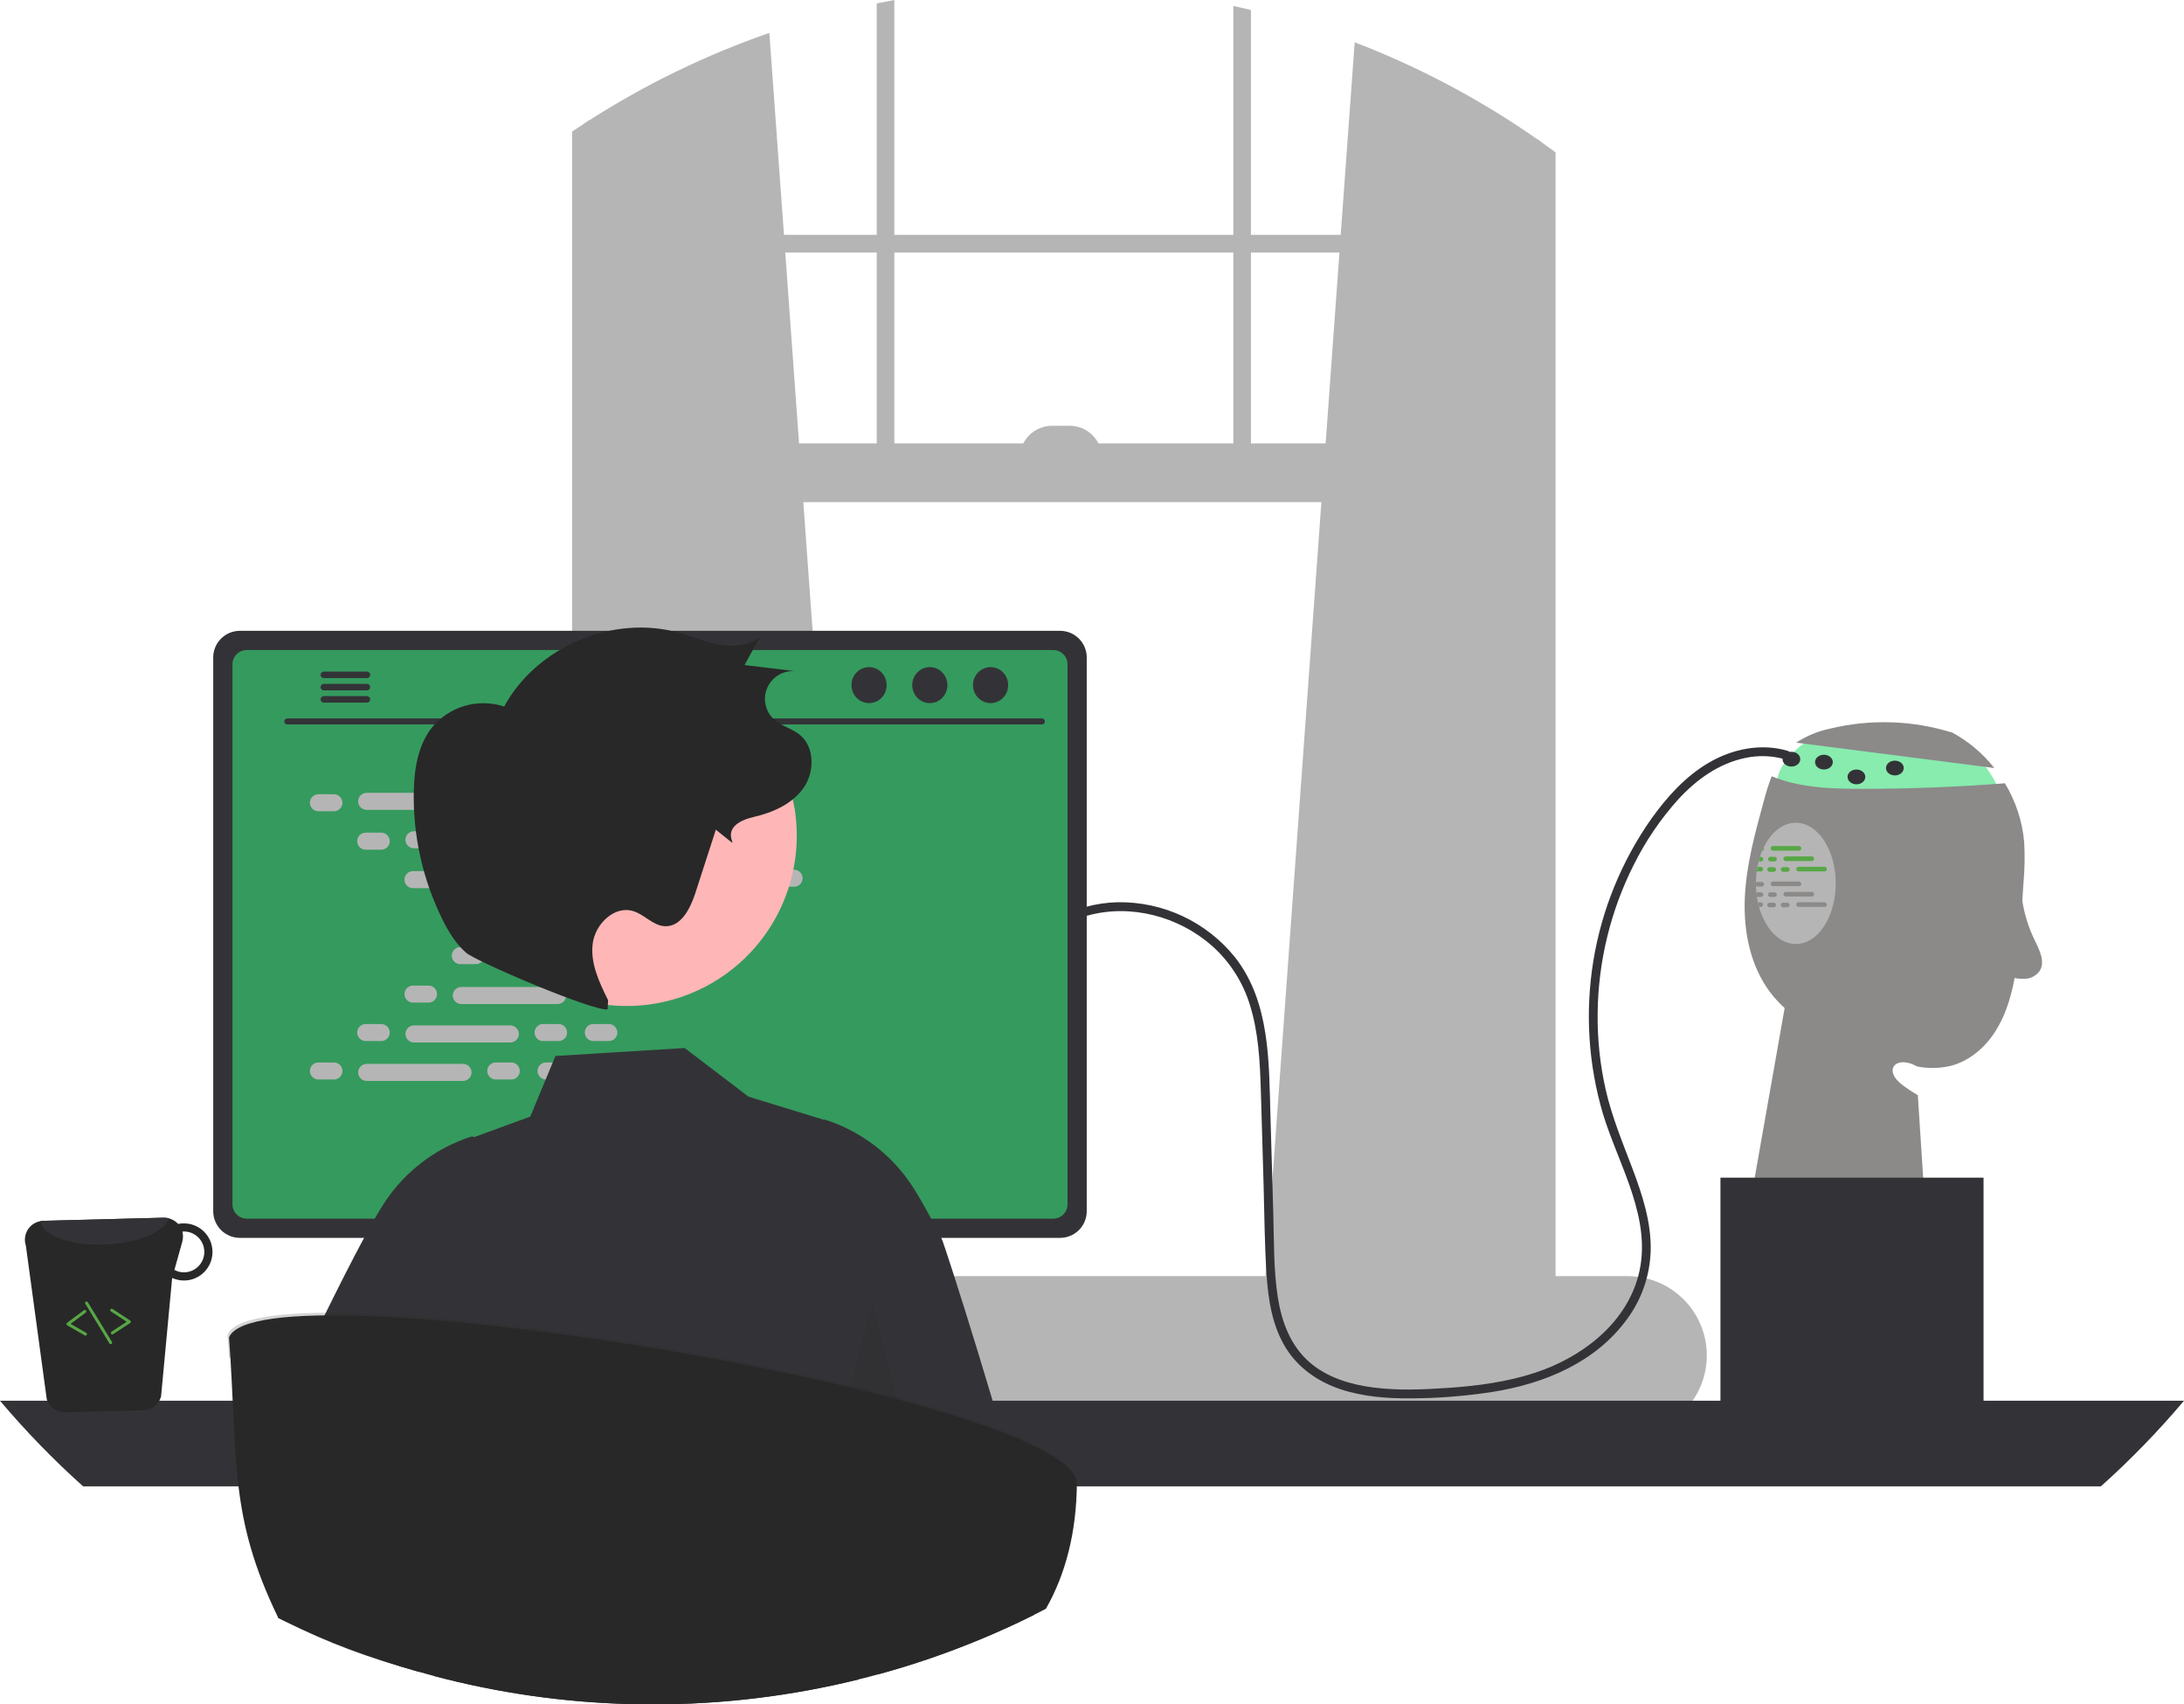 <svg width="605" height="472" viewBox="0 0 605 472" fill="none" xmlns="http://www.w3.org/2000/svg">
<g clip-path="url(#clip0_214_137)">
<path d="M503.098 203.556C503.098 203.556 488.874 211.469 492.969 220.479C497.063 229.489 555.203 222.117 555.203 222.117C555.203 222.117 551.109 209.831 543.739 207.374C536.369 204.917 503.098 203.556 503.098 203.556Z" fill="#38E078" fill-opacity="0.6"/>
<path d="M497.554 205.666C500.413 203.808 503.59 202.493 506.927 201.789C518.056 199.092 529.707 199.455 540.646 202.841L540.445 202.678C545.106 205.139 549.197 208.551 552.455 212.694L497.554 205.666Z" fill="#8C8989"/>
<path d="M560.542 244.412C560.346 247.352 560.149 250.29 559.953 253.225C559.683 259.372 559.013 265.496 557.946 271.556C556.947 276.626 555.359 281.655 552.517 285.971C549.676 290.279 545.459 293.842 540.463 295.153C537.397 295.888 534.208 295.958 531.112 295.358C525.273 292.04 521.318 296.283 527.149 300.6C528.471 301.578 529.846 302.483 531.267 303.311L533.912 344.157L484.78 333.509L494.369 279.173C492.9 277.838 491.557 276.371 490.357 274.791C484.862 267.493 482.97 257.984 483.331 248.86C483.699 239.727 486.131 230.824 488.547 222.019C489.163 219.63 489.906 217.276 490.774 214.967C491.847 215.409 492.936 215.81 494.042 216.146C501.108 218.292 508.617 218.464 516.004 218.456C529.147 218.448 542.273 217.935 555.383 216.916C558.396 221.877 560.226 227.466 560.731 233.248C560.942 236.969 560.879 240.7 560.542 244.412Z" fill="#8C8989"/>
<path d="M350.404 355.292L426.044 362.008L426.854 362.082V39.258C426.584 39.069 426.314 38.881 426.044 38.693C410.28 27.664 393.227 18.603 375.265 11.713L371.4 65.034L371.048 69.915L367.224 122.794L366.045 139.06L350.543 353.408L350.404 355.292Z" fill="#B5B5B5"/>
<path d="M163.349 33.246C162.808 33.59 162.268 33.934 161.728 34.294V362.082L163.349 361.935L238.169 355.292L238.03 353.408L222.529 139.06L221.35 122.794L217.526 69.915L217.173 65.034L213.12 9.116C195.64 15.177 178.934 23.276 163.349 33.246Z" fill="#B5B5B5"/>
<path d="M161.727 34.294C160.638 34.998 159.549 35.719 158.477 36.448V366.554C158.477 374.802 163.365 381.715 169.9 383.476C170.968 383.765 172.069 383.911 173.175 383.91H416.217C417.321 383.912 418.419 383.766 419.484 383.476C421.913 382.802 424.115 381.483 425.855 379.659C429.174 376.111 430.988 371.413 430.916 366.554V42.19C429.573 41.199 428.222 40.216 426.854 39.258C426.584 39.069 426.314 38.881 426.043 38.692V366.554C426.045 367.617 425.919 368.675 425.667 369.707C424.512 374.581 420.704 378.152 416.217 378.152H173.175C167.754 378.152 163.349 372.951 163.349 366.554V33.246C162.808 33.59 162.268 33.934 161.727 34.294Z" fill="#B5B5B5"/>
<path d="M428.479 65.037H160.911V69.917H428.479V65.037Z" fill="#B5B5B5"/>
<path d="M346.531 2.777C344.91 2.375 343.288 1.998 341.65 1.646V134.178H346.531V2.777Z" fill="#B5B5B5"/>
<path d="M247.742 0C246.112 0.303 244.483 0.614 242.861 0.95V134.178H247.742V0Z" fill="#B5B5B5"/>
<path d="M108.452 375.367C108.451 378.168 108.987 380.943 110.032 383.541C110.433 384.549 110.913 385.524 111.465 386.457C112.179 387.675 113.007 388.821 113.938 389.881C115.995 392.226 118.529 394.104 121.37 395.391C124.212 396.678 127.295 397.343 130.414 397.343H450.847C456.672 397.343 462.258 395.028 466.377 390.909C470.496 386.789 472.809 381.201 472.809 375.375C472.809 369.549 470.496 363.962 466.377 359.842C462.258 355.723 456.672 353.408 450.847 353.408H130.414C124.592 353.414 119.011 355.729 114.893 359.846C110.776 363.962 108.46 369.544 108.452 375.367Z" fill="#B5B5B5"/>
<path d="M160.911 139.062L426.853 139.062V122.793L160.911 122.793V139.062Z" fill="#B5B5B5"/>
<path d="M305.268 126.86H282.496C282.496 125.685 282.727 124.521 283.177 123.436C283.626 122.35 284.285 121.364 285.116 120.533C285.947 119.702 286.933 119.043 288.018 118.593C289.104 118.143 290.267 117.912 291.442 117.912H296.321C298.694 117.912 300.97 118.855 302.647 120.533C304.325 122.211 305.268 124.487 305.268 126.86Z" fill="#B5B5B5"/>
<path d="M0 387.915C7.114 396.346 14.808 404.27 23.027 411.627H581.973C590.192 404.27 597.886 396.346 605 387.915H0Z" fill="#333337"/>
<path d="M151.623 308.622V392.625H210.459V308.622C210.46 308.018 210.267 307.429 209.909 306.943C209.551 306.456 209.046 306.097 208.469 305.919C208.197 305.829 207.912 305.785 207.625 305.788H154.464C154.091 305.787 153.722 305.86 153.378 306.002C153.033 306.144 152.72 306.353 152.456 306.616C152.192 306.879 151.983 307.192 151.84 307.536C151.697 307.88 151.623 308.249 151.623 308.622ZM174.584 337.486C174.599 335.83 175.268 334.247 176.444 333.081C177.62 331.915 179.209 331.261 180.865 331.261C182.52 331.261 184.109 331.915 185.285 333.081C186.461 334.247 187.13 335.83 187.145 337.486V347.232C187.137 348.893 186.471 350.483 185.294 351.654C184.117 352.825 182.525 353.483 180.865 353.483C179.204 353.483 177.612 352.825 176.435 351.654C175.258 350.483 174.592 348.893 174.584 347.232V337.486Z" fill="#282828"/>
<path d="M151.442 389.938V398.039C151.444 398.458 151.61 398.86 151.906 399.158C152.202 399.455 152.603 399.624 153.023 399.628H209.058C209.478 399.626 209.88 399.457 210.176 399.16C210.473 398.862 210.639 398.459 210.639 398.039V389.938H151.442Z" fill="#333337"/>
<path d="M59.065 182.061V335.438C59.067 337.393 59.844 339.267 61.226 340.649C62.608 342.031 64.481 342.808 66.435 342.81H293.673C295.627 342.808 297.5 342.031 298.882 340.649C300.264 339.267 301.041 337.393 301.042 335.438V182.061C301.038 180.108 300.26 178.237 298.878 176.856C297.497 175.476 295.625 174.7 293.673 174.698H66.435C64.483 174.7 62.611 175.476 61.23 176.856C59.848 178.237 59.07 180.108 59.065 182.061Z" fill="#333337"/>
<path d="M64.396 183.969V333.546C64.398 334.59 64.813 335.591 65.552 336.33C66.29 337.068 67.291 337.484 68.335 337.486H291.781C292.825 337.484 293.826 337.068 294.564 336.33C295.302 335.591 295.718 334.59 295.72 333.546V183.969C295.719 182.924 295.305 181.921 294.566 181.181C293.828 180.44 292.826 180.024 291.781 180.021H68.335C67.289 180.024 66.288 180.44 65.549 181.181C64.811 181.921 64.396 182.924 64.396 183.969Z" fill="#38E078" fill-opacity="0.6"/>
<path d="M109.958 401.536C110.186 401.821 110.475 402.051 110.804 402.209C111.133 402.366 111.493 402.447 111.858 402.445H244.794C245.157 402.445 245.516 402.363 245.844 402.207C246.173 402.05 246.462 401.822 246.691 401.54C246.92 401.258 247.083 400.928 247.168 400.574C247.254 400.221 247.26 399.853 247.185 399.497L245.121 389.693C245.036 389.293 244.852 388.921 244.586 388.61C244.32 388.3 243.98 388.061 243.598 387.915C243.322 387.807 243.027 387.751 242.73 387.751H113.913C113.616 387.751 113.322 387.807 113.045 387.915C112.663 388.061 112.324 388.3 112.058 388.61C111.792 388.921 111.608 389.293 111.522 389.693L109.459 399.497C109.385 399.852 109.392 400.22 109.478 400.573C109.565 400.926 109.729 401.255 109.958 401.536Z" fill="#282828"/>
<path d="M238.092 391.974H241.386C241.607 391.974 241.786 391.795 241.786 391.575V389.917C241.786 389.696 241.607 389.517 241.386 389.517H238.092C237.871 389.517 237.692 389.696 237.692 389.917V391.575C237.692 391.795 237.871 391.974 238.092 391.974Z" fill="#333337"/>
<path d="M229.903 391.974H233.198C233.419 391.974 233.598 391.795 233.598 391.575V389.917C233.598 389.696 233.419 389.517 233.198 389.517H229.903C229.682 389.517 229.503 389.696 229.503 389.917V391.575C229.503 391.795 229.682 391.974 229.903 391.974Z" fill="#333337"/>
<path d="M221.714 391.974H225.009C225.23 391.974 225.409 391.795 225.409 391.575V389.917C225.409 389.696 225.23 389.517 225.009 389.517H221.714C221.493 389.517 221.314 389.696 221.314 389.917V391.575C221.314 391.795 221.493 391.974 221.714 391.974Z" fill="#333337"/>
<path d="M213.526 391.974H216.82C217.041 391.974 217.22 391.795 217.22 391.575V389.917C217.22 389.696 217.041 389.517 216.82 389.517H213.526C213.305 389.517 213.126 389.696 213.126 389.917V391.575C213.126 391.795 213.305 391.974 213.526 391.974Z" fill="#333337"/>
<path d="M205.337 391.974H208.631C208.852 391.974 209.031 391.795 209.031 391.575V389.917C209.031 389.696 208.852 389.517 208.631 389.517H205.337C205.116 389.517 204.937 389.696 204.937 389.917V391.575C204.937 391.795 205.116 391.974 205.337 391.974Z" fill="#333337"/>
<path d="M197.148 391.974H200.443C200.664 391.974 200.843 391.795 200.843 391.575V389.917C200.843 389.696 200.664 389.517 200.443 389.517H197.148C196.927 389.517 196.748 389.696 196.748 389.917V391.575C196.748 391.795 196.927 391.974 197.148 391.974Z" fill="#333337"/>
<path d="M188.959 391.974H192.254C192.475 391.974 192.654 391.795 192.654 391.575V389.917C192.654 389.696 192.475 389.517 192.254 389.517H188.959C188.738 389.517 188.559 389.696 188.559 389.917V391.575C188.559 391.795 188.738 391.974 188.959 391.974Z" fill="#333337"/>
<path d="M180.771 391.974H184.066C184.286 391.974 184.465 391.795 184.465 391.575V389.917C184.465 389.696 184.286 389.517 184.066 389.517H180.771C180.55 389.517 180.371 389.696 180.371 389.917V391.575C180.371 391.795 180.55 391.974 180.771 391.974Z" fill="#333337"/>
<path d="M172.582 391.974H175.877C176.097 391.974 176.276 391.795 176.276 391.575V389.917C176.276 389.696 176.097 389.517 175.877 389.517H172.582C172.361 389.517 172.182 389.696 172.182 389.917V391.575C172.182 391.795 172.361 391.974 172.582 391.974Z" fill="#333337"/>
<path d="M164.393 391.974H167.688C167.909 391.974 168.088 391.795 168.088 391.575V389.917C168.088 389.696 167.909 389.517 167.688 389.517H164.393C164.173 389.517 163.994 389.696 163.994 389.917V391.575C163.994 391.795 164.173 391.974 164.393 391.974Z" fill="#333337"/>
<path d="M156.204 391.974H159.499C159.72 391.974 159.899 391.795 159.899 391.575V389.917C159.899 389.696 159.72 389.517 159.499 389.517H156.204C155.984 389.517 155.805 389.696 155.805 389.917V391.575C155.805 391.795 155.984 391.974 156.204 391.974Z" fill="#333337"/>
<path d="M148.015 391.974H151.31C151.531 391.974 151.71 391.795 151.71 391.575V389.917C151.71 389.696 151.531 389.517 151.31 389.517H148.015C147.795 389.517 147.616 389.696 147.616 389.917V391.575C147.616 391.795 147.795 391.974 148.015 391.974Z" fill="#333337"/>
<path d="M139.827 391.974H143.122C143.343 391.974 143.521 391.795 143.521 391.575V389.917C143.521 389.696 143.343 389.517 143.122 389.517H139.827C139.606 389.517 139.427 389.696 139.427 389.917V391.575C139.427 391.795 139.606 391.974 139.827 391.974Z" fill="#333337"/>
<path d="M131.638 391.974H134.933C135.154 391.974 135.333 391.795 135.333 391.575V389.917C135.333 389.696 135.154 389.517 134.933 389.517H131.638C131.417 389.517 131.238 389.696 131.238 389.917V391.575C131.238 391.795 131.417 391.974 131.638 391.974Z" fill="#333337"/>
<path d="M123.449 391.974H126.744C126.965 391.974 127.144 391.795 127.144 391.575V389.917C127.144 389.696 126.965 389.517 126.744 389.517H123.449C123.229 389.517 123.05 389.696 123.05 389.917V391.575C123.05 391.795 123.229 391.974 123.449 391.974Z" fill="#333337"/>
<path d="M115.26 391.974H118.555C118.776 391.974 118.955 391.795 118.955 391.575V389.917C118.955 389.696 118.776 389.517 118.555 389.517H115.26C115.04 389.517 114.861 389.696 114.861 389.917V391.575C114.861 391.795 115.04 391.974 115.26 391.974Z" fill="#333337"/>
<path d="M238.188 396.07H241.483C241.704 396.07 241.883 395.891 241.883 395.67V394.012C241.883 393.791 241.704 393.612 241.483 393.612H238.188C237.967 393.612 237.788 393.791 237.788 394.012V395.67C237.788 395.891 237.967 396.07 238.188 396.07Z" fill="#333337"/>
<path d="M230 396.07H233.295C233.515 396.07 233.694 395.891 233.694 395.67V394.012C233.694 393.791 233.515 393.612 233.295 393.612H230C229.779 393.612 229.6 393.791 229.6 394.012V395.67C229.6 395.891 229.779 396.07 230 396.07Z" fill="#333337"/>
<path d="M221.811 396.07H225.106C225.326 396.07 225.505 395.891 225.505 395.67V394.012C225.505 393.791 225.326 393.612 225.106 393.612H221.811C221.59 393.612 221.411 393.791 221.411 394.012V395.67C221.411 395.891 221.59 396.07 221.811 396.07Z" fill="#333337"/>
<path d="M213.622 396.07H216.917C217.138 396.07 217.317 395.891 217.317 395.67V394.012C217.317 393.791 217.138 393.612 216.917 393.612H213.622C213.402 393.612 213.223 393.791 213.223 394.012V395.67C213.223 395.891 213.402 396.07 213.622 396.07Z" fill="#333337"/>
<path d="M205.433 396.07H208.728C208.949 396.07 209.128 395.891 209.128 395.67V394.012C209.128 393.791 208.949 393.612 208.728 393.612H205.433C205.213 393.612 205.034 393.791 205.034 394.012V395.67C205.034 395.891 205.213 396.07 205.433 396.07Z" fill="#333337"/>
<path d="M197.245 396.07H200.54C200.76 396.07 200.939 395.891 200.939 395.67V394.012C200.939 393.791 200.76 393.612 200.54 393.612H197.245C197.024 393.612 196.845 393.791 196.845 394.012V395.67C196.845 395.891 197.024 396.07 197.245 396.07Z" fill="#333337"/>
<path d="M189.056 396.07H192.351C192.572 396.07 192.75 395.891 192.75 395.67V394.012C192.75 393.791 192.572 393.612 192.351 393.612H189.056C188.835 393.612 188.656 393.791 188.656 394.012V395.67C188.656 395.891 188.835 396.07 189.056 396.07Z" fill="#333337"/>
<path d="M180.867 396.07H184.162C184.383 396.07 184.562 395.891 184.562 395.67V394.012C184.562 393.791 184.383 393.612 184.162 393.612H180.867C180.647 393.612 180.468 393.791 180.468 394.012V395.67C180.468 395.891 180.647 396.07 180.867 396.07Z" fill="#333337"/>
<path d="M172.678 396.07H175.973C176.194 396.07 176.373 395.891 176.373 395.67V394.012C176.373 393.791 176.194 393.612 175.973 393.612H172.678C172.458 393.612 172.279 393.791 172.279 394.012V395.67C172.279 395.891 172.458 396.07 172.678 396.07Z" fill="#333337"/>
<path d="M164.49 396.07H167.785C168.006 396.07 168.185 395.891 168.185 395.67V394.012C168.185 393.791 168.006 393.612 167.785 393.612H164.49C164.269 393.612 164.09 393.791 164.09 394.012V395.67C164.09 395.891 164.269 396.07 164.49 396.07Z" fill="#333337"/>
<path d="M156.301 396.07H159.596C159.817 396.07 159.996 395.891 159.996 395.67V394.012C159.996 393.791 159.817 393.612 159.596 393.612H156.301C156.08 393.612 155.901 393.791 155.901 394.012V395.67C155.901 395.891 156.08 396.07 156.301 396.07Z" fill="#333337"/>
<path d="M148.113 396.07H151.407C151.628 396.07 151.807 395.891 151.807 395.67V394.012C151.807 393.791 151.628 393.612 151.407 393.612H148.113C147.892 393.612 147.713 393.791 147.713 394.012V395.67C147.713 395.891 147.892 396.07 148.113 396.07Z" fill="#333337"/>
<path d="M139.924 396.07H143.218C143.439 396.07 143.618 395.891 143.618 395.67V394.012C143.618 393.791 143.439 393.612 143.218 393.612H139.924C139.703 393.612 139.524 393.791 139.524 394.012V395.67C139.524 395.891 139.703 396.07 139.924 396.07Z" fill="#333337"/>
<path d="M131.735 396.07H135.03C135.251 396.07 135.43 395.891 135.43 395.67V394.012C135.43 393.791 135.251 393.612 135.03 393.612H131.735C131.514 393.612 131.335 393.791 131.335 394.012V395.67C131.335 395.891 131.514 396.07 131.735 396.07Z" fill="#333337"/>
<path d="M123.546 396.07H126.841C127.062 396.07 127.241 395.891 127.241 395.67V394.012C127.241 393.791 127.062 393.612 126.841 393.612H123.546C123.325 393.612 123.146 393.791 123.146 394.012V395.67C123.146 395.891 123.325 396.07 123.546 396.07Z" fill="#333337"/>
<path d="M115.358 396.07H118.652C118.873 396.07 119.052 395.891 119.052 395.67V394.012C119.052 393.791 118.873 393.612 118.652 393.612H115.358C115.137 393.612 114.958 393.791 114.958 394.012V395.67C114.958 395.891 115.137 396.07 115.358 396.07Z" fill="#333337"/>
<path d="M170.222 400.984H202.177C202.398 400.984 202.577 400.805 202.577 400.584V398.927C202.577 398.706 202.398 398.527 202.177 398.527H170.222C170.001 398.527 169.822 398.706 169.822 398.927V400.584C169.822 400.805 170.001 400.984 170.222 400.984Z" fill="#333337"/>
<path d="M79.563 200.626H288.641C288.858 200.621 289.065 200.532 289.217 200.376C289.369 200.221 289.454 200.012 289.454 199.795C289.454 199.577 289.369 199.368 289.217 199.213C289.065 199.057 288.858 198.968 288.641 198.963H79.563C79.346 198.968 79.139 199.057 78.987 199.213C78.835 199.368 78.75 199.577 78.75 199.795C78.75 200.012 78.835 200.221 78.987 200.376C79.139 200.532 79.346 200.621 79.563 200.626Z" fill="#333337"/>
<path d="M274.409 194.717C277.1 194.717 279.281 192.486 279.281 189.734C279.281 186.983 277.1 184.752 274.409 184.752C271.718 184.752 269.536 186.983 269.536 189.734C269.536 192.486 271.718 194.717 274.409 194.717Z" fill="#333337"/>
<path d="M257.576 194.717C260.267 194.717 262.448 192.486 262.448 189.734C262.448 186.983 260.267 184.752 257.576 184.752C254.885 184.752 252.703 186.983 252.703 189.734C252.703 192.486 254.885 194.717 257.576 194.717Z" fill="#333337"/>
<path d="M240.743 194.717C243.434 194.717 245.616 192.486 245.616 189.734C245.616 186.983 243.434 184.752 240.743 184.752C238.052 184.752 235.871 186.983 235.871 189.734C235.871 192.486 238.052 194.717 240.743 194.717Z" fill="#333337"/>
<path d="M88.807 186.893C88.806 187.011 88.829 187.128 88.873 187.237C88.918 187.346 88.983 187.445 89.066 187.529C89.149 187.612 89.248 187.679 89.356 187.724C89.465 187.77 89.582 187.794 89.699 187.794H101.655C101.891 187.789 102.116 187.691 102.281 187.522C102.446 187.353 102.539 187.126 102.539 186.889C102.539 186.653 102.446 186.426 102.281 186.257C102.116 186.087 101.891 185.99 101.655 185.984H89.699C89.461 185.987 89.233 186.084 89.066 186.255C88.898 186.425 88.805 186.655 88.807 186.893Z" fill="#333337"/>
<path d="M88.807 190.292C88.806 190.41 88.829 190.527 88.873 190.636C88.918 190.745 88.983 190.844 89.066 190.928C89.149 191.011 89.248 191.078 89.356 191.123C89.465 191.169 89.582 191.193 89.699 191.193H101.655C101.891 191.188 102.116 191.09 102.282 190.921C102.447 190.752 102.54 190.525 102.54 190.288C102.54 190.051 102.447 189.824 102.282 189.655C102.116 189.486 101.891 189.388 101.655 189.383H89.699C89.461 189.386 89.233 189.483 89.066 189.654C88.898 189.824 88.805 190.053 88.807 190.292Z" fill="#333337"/>
<path d="M88.807 193.683C88.805 193.922 88.898 194.152 89.066 194.322C89.233 194.492 89.461 194.589 89.699 194.592H101.655C101.891 194.587 102.116 194.489 102.281 194.32C102.446 194.151 102.539 193.924 102.539 193.687C102.539 193.451 102.446 193.224 102.281 193.055C102.116 192.886 101.891 192.788 101.655 192.782H89.699C89.582 192.783 89.465 192.806 89.356 192.852C89.248 192.898 89.149 192.964 89.066 193.048C88.983 193.131 88.918 193.231 88.873 193.34C88.829 193.449 88.806 193.565 88.807 193.683Z" fill="#333337"/>
<path d="M92.501 219.953H88.206C86.903 219.953 85.847 221.009 85.847 222.312C85.847 223.615 86.903 224.671 88.206 224.671H92.501C93.804 224.671 94.86 223.615 94.86 222.312C94.86 221.009 93.804 219.953 92.501 219.953Z" fill="#B5B5B5"/>
<path d="M141.634 219.953H137.338C136.036 219.953 134.98 221.009 134.98 222.312C134.98 223.615 136.036 224.671 137.338 224.671H141.634C142.937 224.671 143.993 223.615 143.993 222.312C143.993 221.009 142.937 219.953 141.634 219.953Z" fill="#B5B5B5"/>
<path d="M155.555 219.953H151.259C149.956 219.953 148.9 221.009 148.9 222.312C148.9 223.615 149.956 224.671 151.259 224.671H155.555C156.857 224.671 157.913 223.615 157.913 222.312C157.913 221.009 156.857 219.953 155.555 219.953Z" fill="#B5B5B5"/>
<path d="M128.27 219.56H101.57C100.267 219.56 99.211 220.616 99.211 221.919C99.211 223.221 100.267 224.278 101.57 224.278H128.27C129.572 224.278 130.628 223.221 130.628 221.919C130.628 220.616 129.572 219.56 128.27 219.56Z" fill="#B5B5B5"/>
<path d="M193.78 219.56H167.08C165.777 219.56 164.721 220.616 164.721 221.919C164.721 223.221 165.777 224.278 167.08 224.278H193.78C195.082 224.278 196.138 223.221 196.138 221.919C196.138 220.616 195.082 219.56 193.78 219.56Z" fill="#B5B5B5"/>
<path d="M105.603 230.601H101.308C100.005 230.601 98.949 231.657 98.949 232.96C98.949 234.263 100.005 235.319 101.308 235.319H105.603C106.906 235.319 107.962 234.263 107.962 232.96C107.962 231.657 106.906 230.601 105.603 230.601Z" fill="#B5B5B5"/>
<path d="M154.736 230.601H150.44C149.137 230.601 148.082 231.657 148.082 232.96C148.082 234.263 149.137 235.319 150.44 235.319H154.736C156.038 235.319 157.094 234.263 157.094 232.96C157.094 231.657 156.038 230.601 154.736 230.601Z" fill="#B5B5B5"/>
<path d="M168.657 230.601H164.361C163.058 230.601 162.002 231.657 162.002 232.96C162.002 234.263 163.058 235.319 164.361 235.319H168.657C169.959 235.319 171.015 234.263 171.015 232.96C171.015 231.657 169.959 230.601 168.657 230.601Z" fill="#B5B5B5"/>
<path d="M141.372 230.208H114.672C113.369 230.208 112.313 231.264 112.313 232.567C112.313 233.869 113.369 234.925 114.672 234.925H141.372C142.674 234.925 143.73 233.869 143.73 232.567C143.73 231.264 142.674 230.208 141.372 230.208Z" fill="#B5B5B5"/>
<path d="M206.882 230.208H180.182C178.879 230.208 177.823 231.264 177.823 232.567C177.823 233.869 178.879 234.925 180.182 234.925H206.882C208.184 234.925 209.24 233.869 209.24 232.567C209.24 231.264 208.184 230.208 206.882 230.208Z" fill="#B5B5B5"/>
<path d="M118.706 241.249H114.41C113.107 241.249 112.051 242.305 112.051 243.608C112.051 244.91 113.107 245.967 114.41 245.967H118.706C120.008 245.967 121.064 244.91 121.064 243.608C121.064 242.305 120.008 241.249 118.706 241.249Z" fill="#B5B5B5"/>
<path d="M167.838 241.249H163.542C162.239 241.249 161.184 242.305 161.184 243.608C161.184 244.91 162.239 245.967 163.542 245.967H167.838C169.14 245.967 170.196 244.91 170.196 243.608C170.196 242.305 169.14 241.249 167.838 241.249Z" fill="#B5B5B5"/>
<path d="M181.759 241.249H177.463C176.16 241.249 175.104 242.305 175.104 243.608C175.104 244.91 176.16 245.967 177.463 245.967H181.759C183.061 245.967 184.117 244.91 184.117 243.608C184.117 242.305 183.061 241.249 181.759 241.249Z" fill="#B5B5B5"/>
<path d="M154.474 240.855H127.774C126.471 240.855 125.416 241.912 125.416 243.214C125.416 244.517 126.471 245.573 127.774 245.573H154.474C155.776 245.573 156.832 244.517 156.832 243.214C156.832 241.912 155.776 240.855 154.474 240.855Z" fill="#B5B5B5"/>
<path d="M219.984 240.855H193.284C191.981 240.855 190.925 241.912 190.925 243.214C190.925 244.517 191.981 245.573 193.284 245.573H219.984C221.286 245.573 222.342 244.517 222.342 243.214C222.342 241.912 221.286 240.855 219.984 240.855Z" fill="#B5B5B5"/>
<path d="M131.808 251.896H127.512C126.209 251.896 125.153 252.953 125.153 254.255C125.153 255.558 126.209 256.614 127.512 256.614H131.808C133.11 256.614 134.166 255.558 134.166 254.255C134.166 252.953 133.11 251.896 131.808 251.896Z" fill="#B5B5B5"/>
<path d="M180.94 251.896H176.644C175.342 251.896 174.286 252.953 174.286 254.255C174.286 255.558 175.342 256.614 176.644 256.614H180.94C182.242 256.614 183.298 255.558 183.298 254.255C183.298 252.953 182.242 251.896 180.94 251.896Z" fill="#B5B5B5"/>
<path d="M194.861 251.896H190.565C189.262 251.896 188.207 252.953 188.207 254.255C188.207 255.558 189.262 256.614 190.565 256.614H194.861C196.163 256.614 197.219 255.558 197.219 254.255C197.219 252.953 196.163 251.896 194.861 251.896Z" fill="#B5B5B5"/>
<path d="M167.576 251.503H140.876C139.573 251.503 138.518 252.559 138.518 253.862C138.518 255.165 139.573 256.221 140.876 256.221H167.576C168.878 256.221 169.934 255.165 169.934 253.862C169.934 252.559 168.878 251.503 167.576 251.503Z" fill="#B5B5B5"/>
<path d="M141.634 294.237H137.338C136.036 294.237 134.98 295.293 134.98 296.596C134.98 297.898 136.036 298.955 137.338 298.955H141.634C142.937 298.955 143.993 297.898 143.993 296.596C143.993 295.293 142.937 294.237 141.634 294.237Z" fill="#B5B5B5"/>
<path d="M155.555 294.237H151.259C149.956 294.237 148.9 295.293 148.9 296.596C148.9 297.898 149.956 298.955 151.259 298.955H155.555C156.857 298.955 157.913 297.898 157.913 296.596C157.913 295.293 156.857 294.237 155.555 294.237Z" fill="#B5B5B5"/>
<path d="M193.78 294.63H167.08C165.777 294.63 164.721 295.686 164.721 296.989C164.721 298.292 165.777 299.348 167.08 299.348H193.78C195.082 299.348 196.138 298.292 196.138 296.989C196.138 295.686 195.082 294.63 193.78 294.63Z" fill="#B5B5B5"/>
<path d="M92.501 294.237H88.206C86.903 294.237 85.847 295.293 85.847 296.596C85.847 297.898 86.903 298.955 88.206 298.955H92.501C93.804 298.955 94.86 297.898 94.86 296.596C94.86 295.293 93.804 294.237 92.501 294.237Z" fill="#B5B5B5"/>
<path d="M128.27 294.63H101.57C100.267 294.63 99.211 295.686 99.211 296.989C99.211 298.292 100.267 299.348 101.57 299.348H128.27C129.572 299.348 130.628 298.292 130.628 296.989C130.628 295.686 129.572 294.63 128.27 294.63Z" fill="#B5B5B5"/>
<path d="M105.603 283.589H101.308C100.005 283.589 98.949 284.645 98.949 285.948C98.949 287.251 100.005 288.307 101.308 288.307H105.603C106.906 288.307 107.962 287.251 107.962 285.948C107.962 284.645 106.906 283.589 105.603 283.589Z" fill="#B5B5B5"/>
<path d="M154.736 283.589H150.44C149.137 283.589 148.082 284.645 148.082 285.948C148.082 287.251 149.137 288.307 150.44 288.307H154.736C156.038 288.307 157.094 287.251 157.094 285.948C157.094 284.645 156.038 283.589 154.736 283.589Z" fill="#B5B5B5"/>
<path d="M168.657 283.589H164.361C163.058 283.589 162.002 284.645 162.002 285.948C162.002 287.251 163.058 288.307 164.361 288.307H168.657C169.959 288.307 171.015 287.251 171.015 285.948C171.015 284.645 169.959 283.589 168.657 283.589Z" fill="#B5B5B5"/>
<path d="M141.372 283.982H114.672C113.369 283.982 112.313 285.038 112.313 286.341C112.313 287.644 113.369 288.7 114.672 288.7H141.372C142.674 288.7 143.73 287.644 143.73 286.341C143.73 285.038 142.674 283.982 141.372 283.982Z" fill="#B5B5B5"/>
<path d="M118.706 272.941H114.41C113.107 272.941 112.051 273.997 112.051 275.3C112.051 276.603 113.107 277.659 114.41 277.659H118.706C120.008 277.659 121.064 276.603 121.064 275.3C121.064 273.997 120.008 272.941 118.706 272.941Z" fill="#B5B5B5"/>
<path d="M167.838 272.941H163.542C162.239 272.941 161.184 273.997 161.184 275.3C161.184 276.603 162.239 277.659 163.542 277.659H167.838C169.14 277.659 170.196 276.603 170.196 275.3C170.196 273.997 169.14 272.941 167.838 272.941Z" fill="#B5B5B5"/>
<path d="M181.759 272.941H177.463C176.16 272.941 175.104 273.997 175.104 275.3C175.104 276.603 176.16 277.659 177.463 277.659H181.759C183.061 277.659 184.117 276.603 184.117 275.3C184.117 273.997 183.061 272.941 181.759 272.941Z" fill="#B5B5B5"/>
<path d="M154.474 273.334H127.774C126.471 273.334 125.416 274.391 125.416 275.693C125.416 276.996 126.471 278.052 127.774 278.052H154.474C155.776 278.052 156.832 276.996 156.832 275.693C156.832 274.391 155.776 273.334 154.474 273.334Z" fill="#B5B5B5"/>
<path d="M131.808 262.293H127.512C126.209 262.293 125.153 263.35 125.153 264.652C125.153 265.955 126.209 267.011 127.512 267.011H131.808C133.11 267.011 134.166 265.955 134.166 264.652C134.166 263.35 133.11 262.293 131.808 262.293Z" fill="#B5B5B5"/>
<path d="M180.94 262.293H176.644C175.342 262.293 174.286 263.35 174.286 264.652C174.286 265.955 175.342 267.011 176.644 267.011H180.94C182.242 267.011 183.298 265.955 183.298 264.652C183.298 263.35 182.242 262.293 180.94 262.293Z" fill="#B5B5B5"/>
<path d="M194.861 262.293H190.565C189.262 262.293 188.207 263.35 188.207 264.652C188.207 265.955 189.262 267.011 190.565 267.011H194.861C196.163 267.011 197.219 265.955 197.219 264.652C197.219 263.35 196.163 262.293 194.861 262.293Z" fill="#B5B5B5"/>
<path d="M167.576 262.687H140.876C139.573 262.687 138.518 263.743 138.518 265.045C138.518 266.348 139.573 267.404 140.876 267.404H167.576C168.878 267.404 169.934 266.348 169.934 265.045C169.934 263.743 168.878 262.687 167.576 262.687Z" fill="#B5B5B5"/>
<path d="M77.056 448.059C77.556 448.313 78.063 448.567 78.563 448.812C91.501 455.283 101.852 458.961 116.01 462.99C117.206 449.64 118.36 426.174 119.482 411.627C119.777 407.851 120.072 404.681 120.358 402.445C120.43 401.257 120.673 400.084 121.079 398.964L121.03 402.445L120.907 411.627L120.194 464.137C137.806 468.798 155.898 471.406 174.109 471.91C175.059 471.935 175.992 471.951 176.893 471.967C177.213 471.975 177.524 471.984 177.835 471.984C178.858 471.992 179.874 472 180.897 472C200.089 472.014 219.21 469.696 237.842 465.095C237.441 451.884 237.039 428.68 236.655 411.627C236.573 408.293 236.499 405.189 236.417 402.445C236.262 396.581 236.098 392.355 235.942 390.938C236.08 391.189 236.187 391.455 236.262 391.732C237.02 395.264 237.537 398.843 237.809 402.445C238.096 405.189 238.382 408.293 238.669 411.627C240.192 429.343 241.781 453.432 243.418 463.646C253.167 460.984 262.732 457.692 272.054 453.792C276.968 451.745 281.794 449.536 286.532 447.166C285.631 441.269 284.69 434.659 283.723 427.803C282.97 422.488 282.192 417.025 281.398 411.627C280.169 403.289 261.917 345.021 260.762 342.81C259.771 340.918 258.83 339.132 257.937 337.486C255.775 333.489 253.941 330.303 252.582 328.288C246.899 319.665 238.438 313.246 228.605 310.096L228.359 310.031L228.187 310.105L211.441 304.961L208.993 304.207L207.347 303.699L201.55 299.285L198.397 296.885L195.441 294.632L189.659 290.234L153.867 292.437L146.898 309.22L131.29 314.929L131.02 314.806L130.783 314.708L130.537 314.773C120.705 317.926 112.246 324.344 106.56 332.965C105.791 334.119 104.857 335.643 103.801 337.486C102.9 339.05 101.917 340.836 100.853 342.81C99.338 345.619 97.684 348.789 95.931 352.221C95.546 352.974 95.153 353.744 94.76 354.522C94.031 355.964 93.292 357.435 92.541 358.937C90.797 362.418 88.995 366.055 87.194 369.748C85.63 372.951 84.049 379.536 82.494 387.915C81.208 394.877 79.93 403.084 78.694 411.627C77.073 422.701 78.8 435.961 77.335 446.15C77.245 446.798 77.146 447.428 77.056 448.059Z" fill="#333337"/>
<path opacity="0.2" d="M248.602 387.879L241.644 361.021L235.5 384.197L248.602 387.879Z" fill="#282828"/>
<path d="M63.446 370.379C65.936 404.681 63.356 419.785 77.097 448.067C89.599 454.188 102.621 459.182 116.01 462.99C117.402 463.384 118.797 463.766 120.194 464.137C137.806 468.798 155.898 471.406 174.109 471.91C175.059 471.935 175.992 471.951 176.893 471.967C177.212 471.975 177.524 471.984 177.835 471.984C178.858 471.992 179.874 472 180.897 472C200.088 472.014 219.21 469.696 237.842 465.095C239.709 464.637 241.568 464.153 243.418 463.646C253.166 460.984 262.732 457.692 272.054 453.792C276.968 451.745 281.793 449.536 286.532 447.166C287.605 446.625 288.677 446.085 289.734 445.528C295.163 435.978 298.25 424.363 298.316 410.407C294.557 386.359 71.75 349.641 63.446 370.379Z" fill="#282828"/>
<path opacity="0.2" d="M63.453 376.254C63.325 374.13 63.183 371.936 63.018 369.652C71.321 348.914 294.128 385.632 297.887 409.68C297.877 411.884 297.782 414.024 297.624 416.113C288.521 392.378 76.852 357.479 63.453 376.254Z" fill="#282828"/>
<path d="M12.962 387.568C13.323 388.619 14.008 389.528 14.917 390.165C15.827 390.803 16.915 391.135 18.026 391.115L39.719 390.557C40.838 390.535 41.919 390.152 42.802 389.464C43.685 388.777 44.321 387.822 44.617 386.743L47.687 353.909C48.776 354.402 49.961 354.646 51.157 354.622C53.253 354.568 55.243 353.683 56.688 352.163C58.133 350.642 58.914 348.61 58.862 346.513C58.809 344.416 57.926 342.425 56.407 340.979C54.888 339.533 52.856 338.749 50.76 338.8C50.282 338.799 49.805 338.848 49.338 338.948C48.83 338.398 48.212 337.961 47.525 337.664C46.837 337.368 46.095 337.218 45.347 337.226L11.977 338.088C11.7 338.098 11.425 338.132 11.154 338.19C10.422 338.326 9.728 338.618 9.119 339.045C8.509 339.473 7.998 340.025 7.62 340.667C7.242 341.308 7.005 342.023 6.927 342.764C6.848 343.504 6.929 344.253 7.164 344.959L12.962 387.568ZM48.316 351.679L50.501 343.855C50.749 342.951 50.755 341.998 50.517 341.091C50.623 341.091 50.717 341.04 50.823 341.04C52.32 341.009 53.769 341.574 54.852 342.61C55.934 343.646 56.562 345.069 56.597 346.567C56.632 348.065 56.072 349.516 55.039 350.601C54.006 351.687 52.585 352.318 51.088 352.357C50.119 352.388 49.161 352.153 48.316 351.679Z" fill="#282828"/>
<path d="M11.154 338.19C11.865 342.256 19.858 345.114 29.469 344.617C38.306 344.21 45.533 341.106 46.857 337.427C46.367 337.282 45.857 337.214 45.346 337.226L11.977 338.087C11.7 338.098 11.425 338.132 11.154 338.19Z" fill="#333337"/>
<path d="M31.23 369.525C31.274 369.514 31.316 369.496 31.354 369.471L36.065 366.387C36.122 366.35 36.168 366.299 36.201 366.239C36.233 366.179 36.25 366.112 36.25 366.044C36.25 365.976 36.233 365.909 36.201 365.85C36.169 365.79 36.122 365.739 36.065 365.702L31.168 362.494C31.123 362.464 31.073 362.443 31.02 362.433C30.967 362.423 30.913 362.423 30.86 362.434C30.807 362.445 30.757 362.466 30.712 362.497C30.668 362.527 30.63 362.566 30.6 362.611C30.571 362.656 30.55 362.706 30.54 362.759C30.53 362.812 30.531 362.867 30.542 362.919C30.553 362.972 30.574 363.022 30.605 363.067C30.635 363.111 30.674 363.149 30.72 363.178L35.093 366.044L30.905 368.786C30.824 368.839 30.765 368.919 30.737 369.012C30.709 369.105 30.716 369.204 30.755 369.293C30.794 369.382 30.863 369.454 30.95 369.496C31.037 369.539 31.136 369.549 31.23 369.525Z" fill="#57A745"/>
<path d="M23.789 369.869C23.868 369.849 23.94 369.805 23.994 369.745C24.048 369.684 24.083 369.608 24.095 369.527C24.106 369.446 24.092 369.364 24.056 369.291C24.02 369.218 23.963 369.157 23.893 369.116L19.55 366.626L23.747 363.508C23.79 363.476 23.827 363.435 23.854 363.389C23.882 363.343 23.9 363.292 23.908 363.239C23.916 363.186 23.913 363.132 23.9 363.079C23.887 363.027 23.864 362.978 23.832 362.935C23.8 362.892 23.759 362.856 23.713 362.828C23.667 362.8 23.616 362.782 23.563 362.774C23.51 362.767 23.456 362.769 23.404 362.782C23.351 362.795 23.302 362.819 23.259 362.851L18.56 366.342C18.505 366.383 18.462 366.436 18.433 366.498C18.404 366.559 18.391 366.627 18.395 366.695C18.399 366.763 18.42 366.829 18.456 366.886C18.492 366.944 18.541 366.992 18.6 367.026L23.485 369.827C23.577 369.88 23.686 369.895 23.789 369.869Z" fill="#57A745"/>
<path d="M30.762 372.228C30.801 372.218 30.839 372.202 30.874 372.181C30.92 372.153 30.96 372.116 30.992 372.073C31.023 372.029 31.046 371.98 31.059 371.928C31.072 371.876 31.074 371.821 31.066 371.768C31.058 371.715 31.039 371.664 31.011 371.618L24.333 360.636C24.276 360.544 24.185 360.478 24.08 360.452C23.974 360.427 23.863 360.444 23.771 360.501C23.678 360.557 23.612 360.648 23.586 360.753C23.56 360.858 23.577 360.969 23.633 361.062L30.311 372.045C30.357 372.119 30.425 372.177 30.506 372.21C30.587 372.244 30.677 372.25 30.762 372.228Z" fill="#57A745"/>
<path d="M549.471 326.138H476.591V390.025H549.471V326.138Z" fill="#333337"/>
<path d="M560.273 236.901C558.922 244.911 560.109 253.142 563.667 260.443C564.984 263.129 566.615 266.364 565.011 268.888C564.561 269.519 563.976 270.042 563.298 270.418C562.62 270.793 561.867 271.013 561.094 271.06C559.546 271.142 557.997 270.941 556.521 270.468" fill="#8C8989"/>
<path d="M496.244 212.289C497.601 212.289 498.701 211.372 498.701 210.241C498.701 209.11 497.601 208.193 496.244 208.193C494.887 208.193 493.788 209.11 493.788 210.241C493.788 211.372 494.887 212.289 496.244 212.289Z" fill="#333337"/>
<path d="M505.252 213.108C506.609 213.108 507.709 212.191 507.709 211.06C507.709 209.929 506.609 209.012 505.252 209.012C503.895 209.012 502.795 209.929 502.795 211.06C502.795 212.191 503.895 213.108 505.252 213.108Z" fill="#333337"/>
<path d="M514.259 217.203C515.616 217.203 516.716 216.286 516.716 215.155C516.716 214.024 515.616 213.108 514.259 213.108C512.903 213.108 511.803 214.024 511.803 215.155C511.803 216.286 512.903 217.203 514.259 217.203Z" fill="#333337"/>
<path d="M524.905 214.746C526.262 214.746 527.361 213.829 527.361 212.698C527.361 211.567 526.262 210.65 524.905 210.65C523.548 210.65 522.448 211.567 522.448 212.698C522.448 213.829 523.548 214.746 524.905 214.746Z" fill="#333337"/>
<path d="M301.291 253.555C313.222 250.242 326.512 253.793 335.732 261.926C340.706 266.345 344.357 272.057 346.278 278.429C348.632 286.012 349.021 294.012 349.268 301.894C349.54 310.611 349.777 319.328 350.031 328.045C350.273 336.356 350.301 344.706 350.856 353.003C351.321 359.966 352.435 367.194 356.16 373.232C359.614 378.831 365.071 382.611 371.237 384.695C377.488 386.807 384.225 387.298 390.782 387.255C398.412 387.231 406.03 386.628 413.569 385.451C427.889 383.156 442.033 377.304 450.779 365.229C454.805 359.746 457.068 353.168 457.266 346.368C457.451 338.443 454.919 330.768 452.147 323.449C449.449 316.326 446.531 309.309 444.823 301.862C443.237 294.893 442.481 287.76 442.571 280.613C442.718 266.315 446.144 252.241 452.586 239.476C455.846 232.92 459.982 226.838 464.88 221.395C469.931 215.898 476.186 211.36 483.624 209.872C487.254 209.12 491.013 209.271 494.57 210.312C496.088 210.767 496.737 208.396 495.223 207.943C487.855 205.736 479.85 207.414 473.317 211.244C466.894 215.01 461.818 220.66 457.51 226.65C449.232 238.395 443.722 251.862 441.392 266.041C439.062 280.22 439.973 294.743 444.057 308.52C448.428 322.844 457.937 337.755 453.852 353.257C450.276 366.827 437.891 376.048 425.096 380.213C417.333 382.741 409.195 383.81 401.077 384.363C394.217 384.83 387.263 385.127 380.423 384.246C374.14 383.436 367.678 381.515 362.806 377.296C357.467 372.672 355.026 366.028 353.964 359.209C352.762 351.494 352.939 343.538 352.712 335.753L351.938 309.18C351.501 294.172 351.878 277.539 342.115 265.103C338.212 260.257 333.256 256.366 327.623 253.725C321.99 251.083 315.829 249.762 309.609 249.861C306.575 249.93 303.562 250.375 300.638 251.186C300.334 251.281 300.079 251.491 299.926 251.771C299.774 252.051 299.736 252.379 299.821 252.686C299.905 252.993 300.106 253.256 300.38 253.418C300.655 253.58 300.981 253.629 301.291 253.555Z" fill="#333337"/>
<path d="M126.898 238.011C128.637 250.387 135.217 261.566 145.192 269.093C155.167 276.619 167.721 279.877 180.096 278.15C192.471 276.423 203.655 269.853 211.189 259.883C218.724 249.913 221.994 237.359 220.28 224.98L220.186 224.311C218.192 212.098 211.478 201.159 201.493 193.853C191.508 186.547 179.052 183.46 166.811 185.257C154.571 187.055 143.527 193.593 136.063 203.462C128.599 213.33 125.312 225.738 126.912 238.009L126.898 238.011Z" fill="#FFB6B6"/>
<path d="M168.457 277.001C166.02 272.091 163.515 266.818 164.177 261.375C164.839 255.933 170.156 250.715 175.399 252.314C178.534 253.271 180.912 256.356 184.186 256.503C188.692 256.706 191.257 251.541 192.645 247.249L198.297 229.768C209.199 238.334 195.392 229.354 208.897 226.218C214.195 224.987 219.543 222.605 222.638 218.132C225.734 213.659 225.692 206.736 221.415 203.376C219.317 201.728 216.531 201.109 214.526 199.349C213.283 198.258 212.423 196.796 212.075 195.178C211.727 193.56 211.909 191.873 212.594 190.367C213.279 188.861 214.431 187.615 215.878 186.814C217.326 186.014 218.993 185.7 220.633 185.921L206.248 184.171L210.506 176.407C207.428 178.851 203.133 179.193 199.262 178.509C195.391 177.826 191.742 176.245 187.954 175.195C169.769 170.155 148.684 179.094 139.659 195.67C136.117 194.5 132.303 194.434 128.722 195.481C125.142 196.528 121.964 198.639 119.61 201.533C115.777 206.433 114.752 212.957 114.624 219.177C114.385 231.44 117.099 243.581 122.536 254.575C124.231 257.992 126.234 261.344 129.115 263.843C131.995 266.342 164.548 280.187 168.305 279.534" fill="#282828"/>
<path d="M508.528 244.642C508.534 246.768 508.262 248.885 507.717 250.94V250.948C507.709 250.989 507.692 251.03 507.684 251.071C506.03 257.157 502.083 261.432 497.473 261.432C492.887 261.432 488.956 257.19 487.278 251.153C487.163 250.735 487.065 250.318 486.975 249.884C486.86 249.4 486.77 248.901 486.696 248.385C486.631 247.975 486.582 247.557 486.541 247.132C486.483 246.542 486.443 245.952 486.434 245.338V245.33C486.418 245.1 486.418 244.871 486.418 244.642V244.437L486.426 244.429C486.427 243.391 486.496 242.354 486.631 241.324C486.688 240.89 486.754 240.473 486.836 240.055C486.934 239.547 487.04 239.047 487.171 238.556C487.278 238.122 487.401 237.704 487.532 237.286C487.712 236.729 487.908 236.189 488.129 235.673C488.269 235.337 488.416 235.009 488.563 234.69C490.578 230.546 493.821 227.851 497.473 227.851C502.525 227.851 506.783 233.003 508.102 240.03C508.118 240.137 508.143 240.243 508.151 240.35V240.358C508.403 241.772 508.529 243.205 508.528 244.642Z" fill="#B5B5B5"/>
<path d="M488.67 235.05C488.665 235.2 488.609 235.344 488.51 235.458C488.412 235.571 488.277 235.647 488.129 235.673C488.269 235.337 488.416 235.009 488.563 234.69C488.632 234.798 488.669 234.923 488.67 235.05Z" fill="#57A745"/>
<path d="M498.351 234.304H491.145C490.794 234.304 490.509 234.589 490.509 234.941C490.509 235.292 490.794 235.577 491.145 235.577H498.351C498.703 235.577 498.988 235.292 498.988 234.941C498.988 234.589 498.703 234.304 498.351 234.304Z" fill="#57A745"/>
<path d="M488.448 237.917C488.448 238.086 488.381 238.249 488.261 238.369C488.141 238.488 487.979 238.556 487.81 238.556H487.171C487.277 238.122 487.4 237.704 487.531 237.286H487.81C487.978 237.286 488.139 237.352 488.259 237.47C488.378 237.588 488.446 237.749 488.448 237.917Z" fill="#57A745"/>
<path d="M491.571 237.284H490.411C490.06 237.284 489.775 237.569 489.775 237.921C489.775 238.272 490.06 238.557 490.411 238.557H491.571C491.922 238.557 492.207 238.272 492.207 237.921C492.207 237.569 491.922 237.284 491.571 237.284Z" fill="#57A745"/>
<path d="M501.887 237.178H494.681C494.33 237.178 494.045 237.463 494.045 237.815C494.045 238.166 494.33 238.451 494.681 238.451H501.887C502.239 238.451 502.524 238.166 502.524 237.815C502.524 237.463 502.239 237.178 501.887 237.178Z" fill="#57A745"/>
<path d="M491.35 240.158H490.19C489.839 240.158 489.554 240.443 489.554 240.795C489.554 241.146 489.839 241.431 490.19 241.431H491.35C491.701 241.431 491.986 241.146 491.986 240.795C491.986 240.443 491.701 240.158 491.35 240.158Z" fill="#57A745"/>
<path d="M495.107 240.158H493.948C493.596 240.158 493.311 240.443 493.311 240.795C493.311 241.146 493.596 241.431 493.948 241.431H495.107C495.458 241.431 495.743 241.146 495.743 240.795C495.743 240.443 495.458 240.158 495.107 240.158Z" fill="#57A745"/>
<path d="M488.383 240.685C488.383 240.855 488.316 241.017 488.196 241.137C488.076 241.257 487.914 241.324 487.745 241.324H486.631C486.688 240.89 486.754 240.472 486.836 240.055H487.745C487.828 240.054 487.911 240.07 487.988 240.101C488.065 240.132 488.136 240.179 488.195 240.237C488.254 240.296 488.302 240.366 488.334 240.442C488.366 240.519 488.383 240.602 488.383 240.685Z" fill="#57A745"/>
<path d="M505.424 240.052H498.218C497.866 240.052 497.581 240.337 497.581 240.688C497.581 241.04 497.866 241.325 498.218 241.325H505.424C505.775 241.325 506.06 241.04 506.06 240.688C506.06 240.337 505.775 240.052 505.424 240.052Z" fill="#57A745"/>
<path d="M488.67 244.879C488.67 244.963 488.653 245.045 488.621 245.122C488.588 245.199 488.541 245.269 488.482 245.327C488.422 245.386 488.352 245.432 488.275 245.464C488.197 245.495 488.115 245.511 488.031 245.51H486.877C486.713 245.51 486.555 245.449 486.434 245.338V245.33C486.418 245.1 486.418 244.871 486.418 244.642V244.437L486.426 244.429C486.485 244.369 486.555 244.321 486.632 244.289C486.71 244.257 486.793 244.24 486.877 244.24H488.031C488.201 244.24 488.363 244.308 488.483 244.428C488.602 244.547 488.67 244.71 488.67 244.879Z" fill="#8C8989"/>
<path d="M498.351 244.133H491.145C490.794 244.133 490.509 244.418 490.509 244.77C490.509 245.121 490.794 245.406 491.145 245.406H498.351C498.703 245.406 498.988 245.121 498.988 244.77C498.988 244.418 498.703 244.133 498.351 244.133Z" fill="#8C8989"/>
<path d="M488.448 247.746C488.448 247.915 488.381 248.078 488.261 248.197C488.141 248.317 487.979 248.384 487.81 248.385H486.696C486.631 247.975 486.581 247.557 486.541 247.132C486.577 247.118 486.616 247.113 486.655 247.115H487.81C487.978 247.115 488.139 247.181 488.259 247.299C488.378 247.417 488.447 247.578 488.448 247.746Z" fill="#8C8989"/>
<path d="M491.571 247.113H490.411C490.06 247.113 489.775 247.398 489.775 247.749C489.775 248.101 490.06 248.386 490.411 248.386H491.571C491.922 248.386 492.207 248.101 492.207 247.749C492.207 247.398 491.922 247.113 491.571 247.113Z" fill="#8C8989"/>
<path d="M501.887 247.007H494.681C494.33 247.007 494.045 247.292 494.045 247.643C494.045 247.995 494.33 248.28 494.681 248.28H501.887C502.239 248.28 502.524 247.995 502.524 247.643C502.524 247.292 502.239 247.007 501.887 247.007Z" fill="#8C8989"/>
<path d="M491.35 249.987H490.19C489.839 249.987 489.554 250.272 489.554 250.623C489.554 250.975 489.839 251.26 490.19 251.26H491.35C491.701 251.26 491.986 250.975 491.986 250.623C491.986 250.272 491.701 249.987 491.35 249.987Z" fill="#8C8989"/>
<path d="M495.107 249.987H493.948C493.596 249.987 493.311 250.272 493.311 250.623C493.311 250.975 493.596 251.26 493.948 251.26H495.107C495.458 251.26 495.743 250.975 495.743 250.623C495.743 250.272 495.458 249.987 495.107 249.987Z" fill="#8C8989"/>
<path d="M488.383 250.514C488.383 250.684 488.315 250.846 488.196 250.966C488.076 251.086 487.914 251.153 487.744 251.153H487.278C487.163 250.735 487.065 250.318 486.975 249.884H487.744C487.828 249.883 487.91 249.898 487.988 249.93C488.065 249.961 488.136 250.007 488.195 250.066C488.254 250.125 488.301 250.194 488.334 250.271C488.366 250.348 488.383 250.431 488.383 250.514Z" fill="#8C8989"/>
<path d="M505.424 249.88H498.218C497.866 249.88 497.581 250.165 497.581 250.517C497.581 250.869 497.866 251.154 498.218 251.154H505.424C505.775 251.154 506.06 250.869 506.06 250.517C506.06 250.165 505.775 249.88 505.424 249.88Z" fill="#8C8989"/>
</g>
<defs>
<clipPath id="clip0_214_137">
<rect width="605" height="472" fill="white"/>
</clipPath>
</defs>
</svg>
